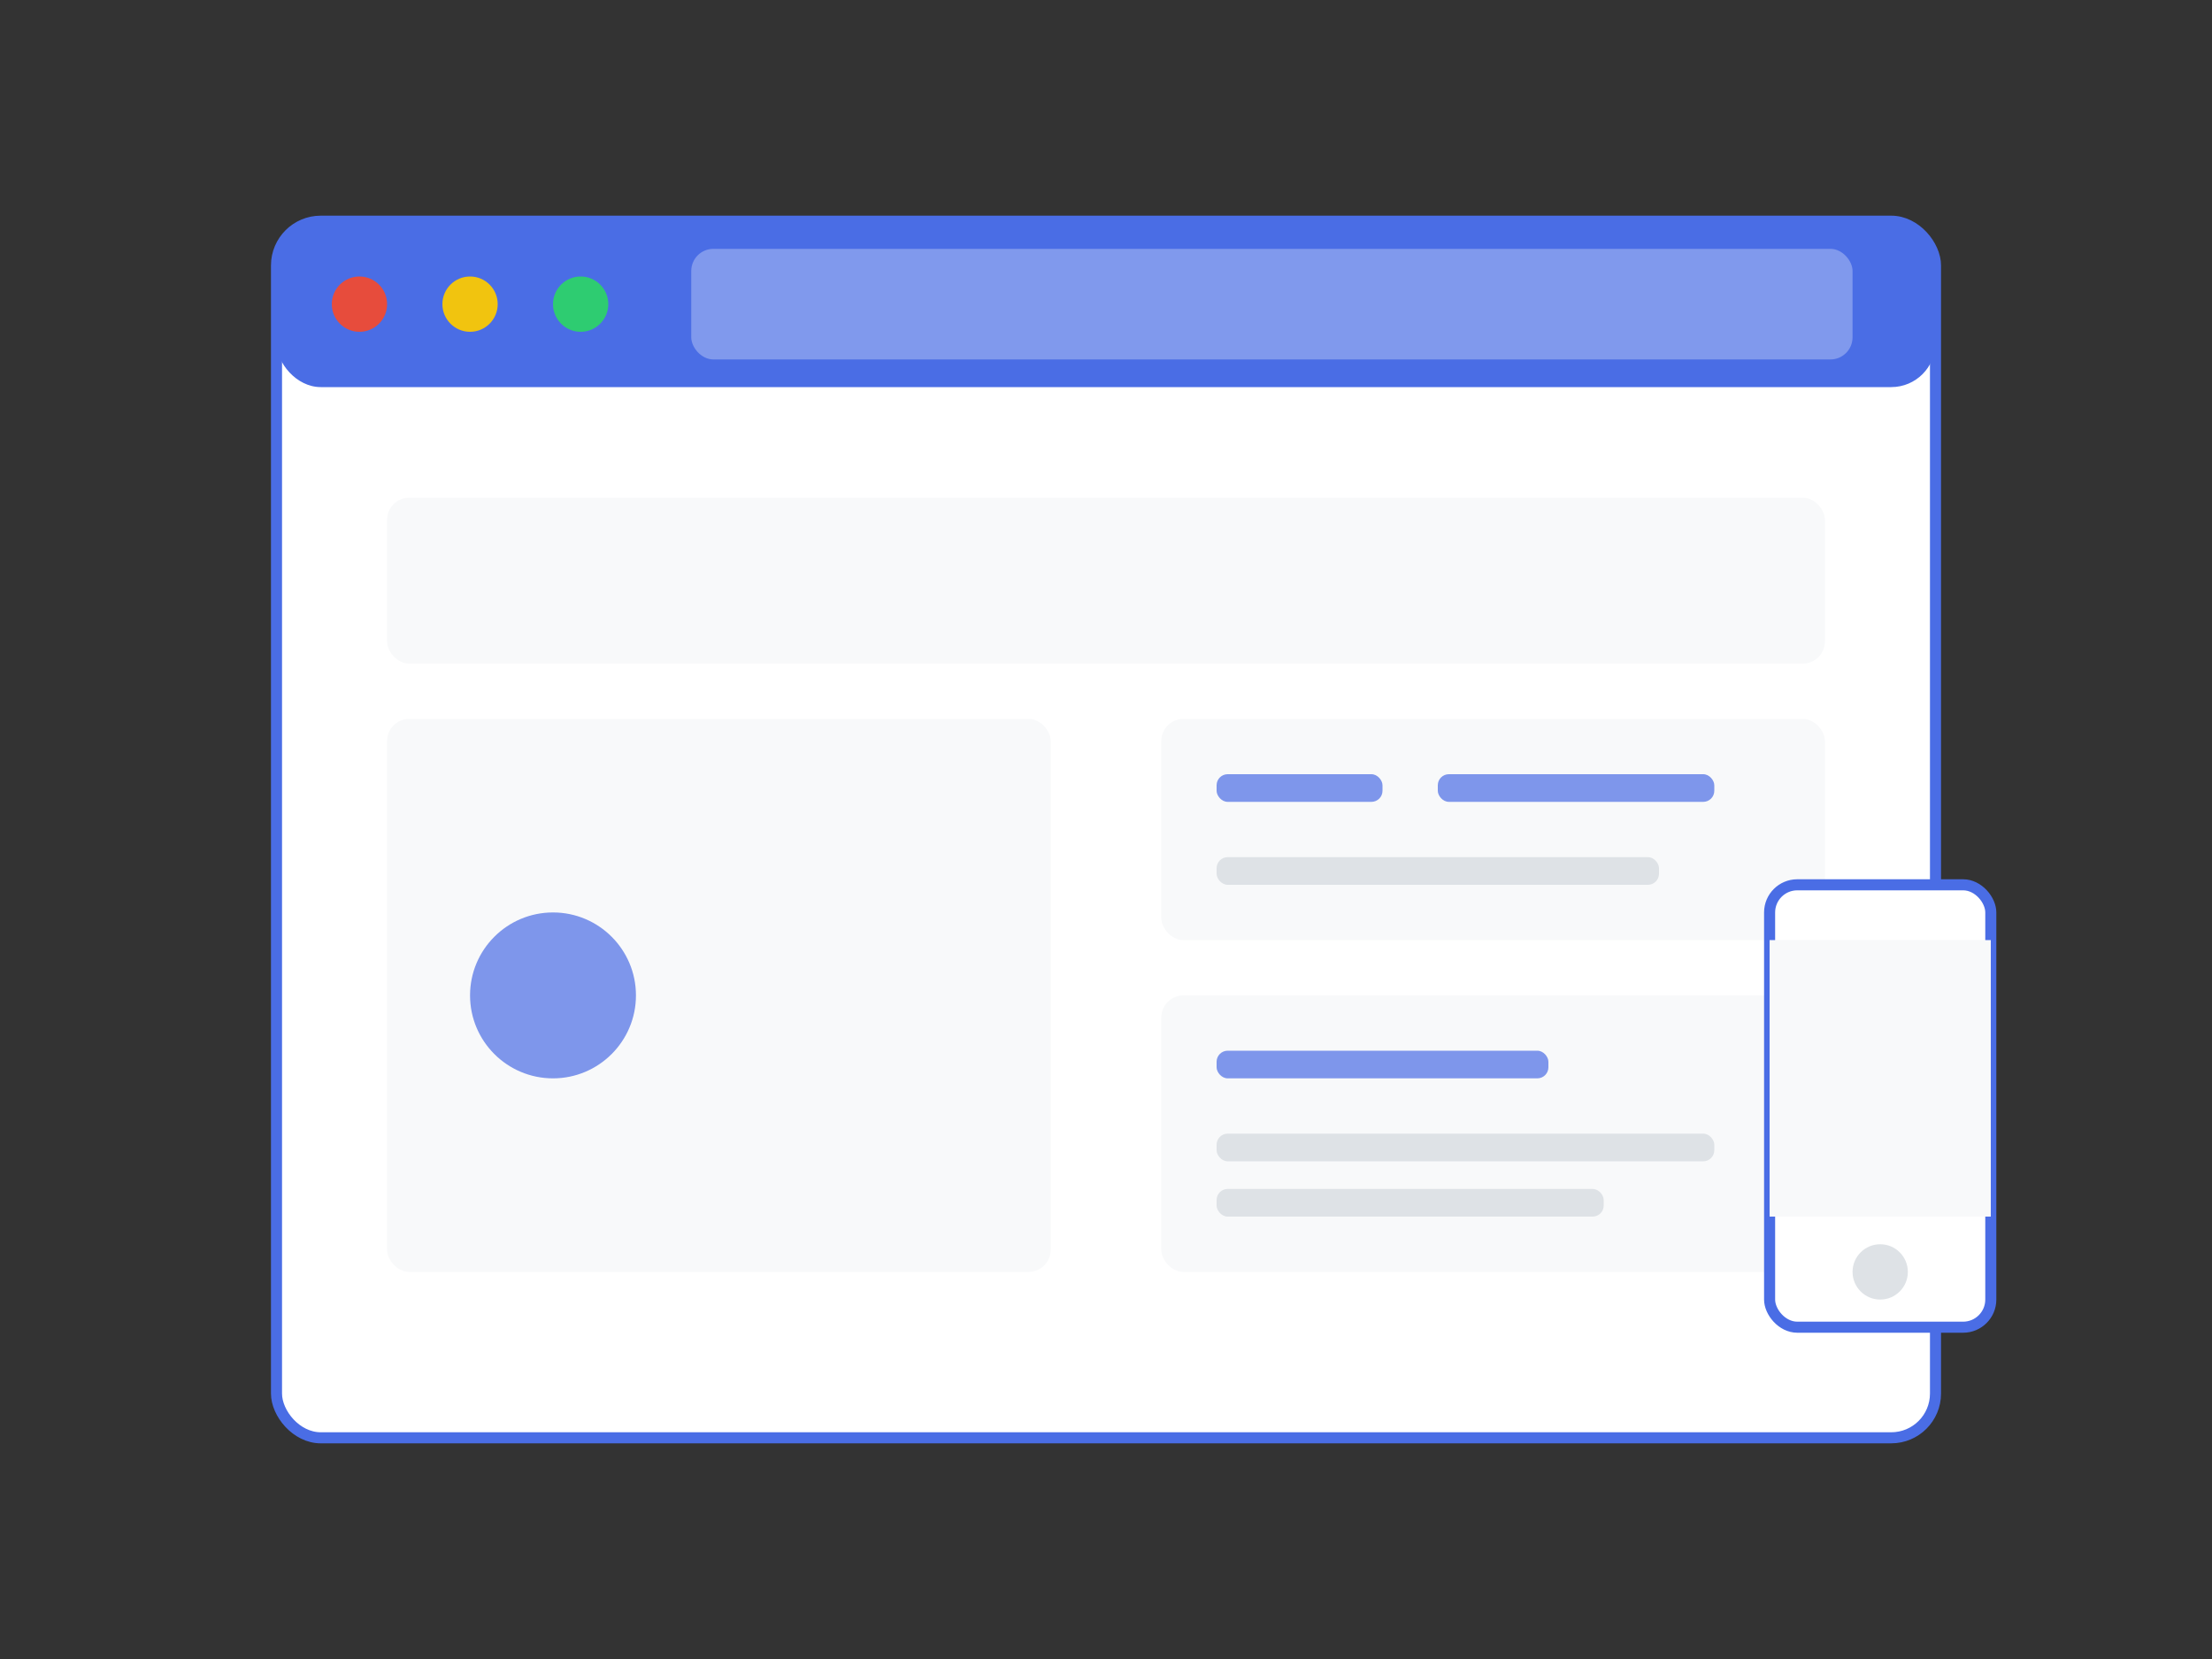 <svg xmlns="http://www.w3.org/2000/svg" width="400" height="300" viewBox="0 0 400 300">
  <rect x="0" y="0" width="400" height="300" fill="#333333" stroke="none"/>
  <!-- Browser Window -->
  <rect x="50" y="40" width="300" height="220" rx="8" fill="#ffffff" stroke="#4a6de5" stroke-width="2"/>
  <rect x="50" y="40" width="300" height="30" rx="8" fill="#4a6de5"/>
  
  <!-- Browser Controls -->
  <circle cx="65" cy="55" r="5" fill="#e74c3c"/>
  <circle cx="85" cy="55" r="5" fill="#f1c40f"/>
  <circle cx="105" cy="55" r="5" fill="#2ecc71"/>
  
  <!-- URL Bar -->
  <rect x="125" y="45" width="210" height="20" rx="4" fill="#ffffff" opacity="0.3"/>
  
  <!-- Content Sections -->
  <rect x="70" y="90" width="260" height="30" rx="4" fill="#f8f9fa"/>
  <rect x="70" y="130" width="120" height="100" rx="4" fill="#f8f9fa"/>
  <rect x="210" y="130" width="120" height="40" rx="4" fill="#f8f9fa"/>
  <rect x="210" y="180" width="120" height="50" rx="4" fill="#f8f9fa"/>
  
  <!-- Design Elements -->
  <circle cx="100" cy="180" r="15" fill="#4a6de5" opacity="0.7"/>
  <rect x="220" y="140" width="30" height="5" rx="2" fill="#4a6de5" opacity="0.7"/>
  <rect x="260" y="140" width="50" height="5" rx="2" fill="#4a6de5" opacity="0.7"/>
  <rect x="220" y="155" width="80" height="5" rx="2" fill="#dee2e6"/>
  <rect x="220" y="190" width="60" height="5" rx="2" fill="#4a6de5" opacity="0.7"/>
  <rect x="220" y="205" width="90" height="5" rx="2" fill="#dee2e6"/>
  <rect x="220" y="215" width="70" height="5" rx="2" fill="#dee2e6"/>
  
  <!-- Mobile Device -->
  <rect x="320" y="160" width="40" height="80" rx="5" fill="#ffffff" stroke="#4a6de5" stroke-width="2"/>
  <rect x="320" y="170" width="40" height="50" fill="#f8f9fa"/>
  <circle cx="340" cy="230" r="5" fill="#dee2e6"/>
</svg> 